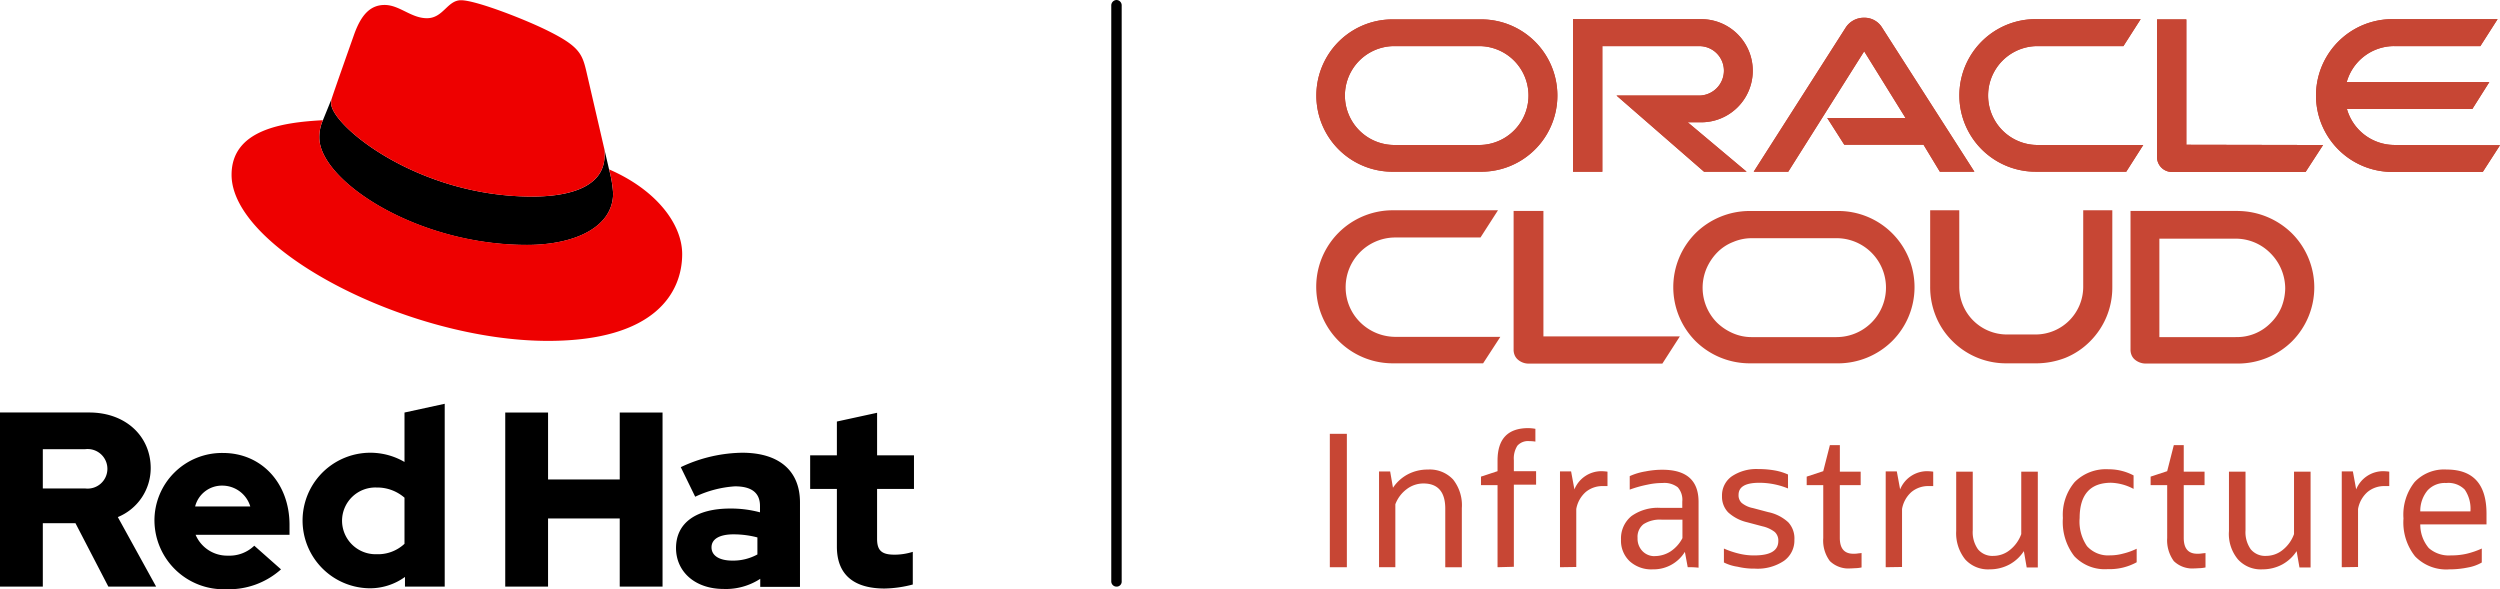 <svg xmlns="http://www.w3.org/2000/svg" xmlns:xlink="http://www.w3.org/1999/xlink" width="275.543" height="64.943" viewBox="0 0 275.543 64.943"><defs><clipPath id="a"><rect width="275.543" height="64.943" fill="none"/></clipPath></defs><g clip-path="url(#a)"><path d="M470.374,64.656a.579.579,0,0,1-.574-.574V.6a.6.6,0,0,1,.574-.6.585.585,0,0,1,.574.6V64.056a.554.554,0,0,1-.574.6" transform="translate(-347.319)"/><path d="M166.363,47.118a3.4,3.4,0,0,1,.078.886c0,3.885-4.719,4.562-7.978,4.562-12.7,0-22.16-7.873-22.16-10.272a1.6,1.6,0,0,1,.052-.5l-.965,2.372a4.571,4.571,0,0,0-.391,1.9c0,4.719,10.689,11.862,22.89,11.836,5.4,0,9.49-2.034,9.49-5.683a13.143,13.143,0,0,0-.443-2.633Z" transform="translate(-99.804 -30.902)"/><path d="M131.036,21.739c3.259,0,7.978-.678,7.978-4.562a3.306,3.306,0,0,0-.078-.886L136.98,7.843c-.443-1.851-.834-2.685-4.119-4.328C130.332,2.238,124.831.1,123.189.1c-1.512,0-1.955,1.981-3.754,1.981-1.747,0-3.024-1.46-4.667-1.46-1.564,0-2.581,1.069-3.363,3.259,0,0-2.19,6.179-2.477,7.091a1.689,1.689,0,0,0-.052.5c0,2.4,9.464,10.272,22.16,10.272m8.473-3a13.447,13.447,0,0,1,.443,2.633c0,3.65-4.093,5.683-9.49,5.683-12.2,0-22.89-7.117-22.89-11.836a4.572,4.572,0,0,1,.391-1.9c-4.38.235-10.063,1.017-10.063,6.022,0,8.212,19.475,18.3,34.883,18.3,11.81,0,14.782-5.345,14.782-9.568,0-3.311-2.868-7.091-8.056-9.333" transform="translate(-72.377 -0.074)" fill="#e00"/><path d="M92.239,186.447c0,3.1,1.877,4.615,5.266,4.615a12.913,12.913,0,0,0,3.1-.443v-3.6a6.714,6.714,0,0,1-2.007.313c-1.408,0-1.929-.443-1.929-1.747v-5.5h4.067v-3.7H96.671v-4.693l-4.432.965v3.728H89.293v3.7h2.946Zm-13.818.078c0-.965.965-1.434,2.425-1.434a10.387,10.387,0,0,1,2.633.339v1.877a5.566,5.566,0,0,1-2.764.678c-1.434,0-2.294-.547-2.294-1.46m1.356,4.588a6.958,6.958,0,0,0,4.015-1.121v.886h4.38v-9.307c0-3.546-2.372-5.475-6.361-5.475a16.239,16.239,0,0,0-6.778,1.59l1.59,3.259A12,12,0,0,1,81,179.8c1.825,0,2.764.7,2.764,2.164v.7a12.333,12.333,0,0,0-3.285-.417c-3.728,0-5.97,1.564-5.97,4.354,0,2.555,2.034,4.51,5.266,4.51m-24.089-.261h4.719v-7.508h7.9v7.508h4.719V171.665H68.306v7.378h-7.9v-7.378H55.687ZM37.7,183.605a3.67,3.67,0,0,1,3.806-3.676,4.59,4.59,0,0,1,3.076,1.121v5.084a4.277,4.277,0,0,1-3.076,1.147,3.7,3.7,0,0,1-3.806-3.676m6.935,7.248h4.38V170.7l-4.432.965v5.449a7.47,7.47,0,1,0-3.832,13.922,6.579,6.579,0,0,0,3.885-1.251Zm-20.1-11.132a3.223,3.223,0,0,1,3.05,2.294H21.508a3.042,3.042,0,0,1,3.024-2.294m-7.508,3.911a7.62,7.62,0,0,0,7.9,7.508,8.623,8.623,0,0,0,6.048-2.19l-2.946-2.607a3.932,3.932,0,0,1-2.894,1.095,3.776,3.776,0,0,1-3.572-2.294h10.35v-1.095c0-4.615-3.1-7.926-7.326-7.926a7.44,7.44,0,0,0-7.561,7.508m-7.639-7.926a2.181,2.181,0,1,1,0,4.328H4.719v-4.328ZM0,190.853H4.719v-6.987h3.6l3.624,6.987h5.266l-4.223-7.665a5.832,5.832,0,0,0,3.624-5.4c0-3.467-2.711-6.127-6.778-6.127H0Z" transform="translate(0 -126.197)"/><path d="M612.813,18.554h8.629L616.88,11.2l-8.369,13.27h-3.806L614.873,8.543A2.378,2.378,0,0,1,616.854,7.5a2.276,2.276,0,0,1,1.955,1.017l10.22,15.955h-3.806l-1.8-2.972H614.69ZM652.389,21.5V7.682h-3.233v15.2A1.647,1.647,0,0,0,650.8,24.5h14.73l1.929-2.972L652.389,21.5m-53.471-2.477a5.683,5.683,0,0,0,0-11.367h-14.13V24.472h3.233V10.629h10.689a2.709,2.709,0,0,1,2.711,2.711,2.749,2.749,0,0,1-2.711,2.737h-9.125l9.646,8.395h4.693l-6.492-5.449h1.486m-34.023,5.449h9.777a8.395,8.395,0,1,0,0-16.79h-9.777a8.395,8.395,0,1,0,0,16.79m9.542-2.946H565.1a5.449,5.449,0,0,1,0-10.9h9.333a5.449,5.449,0,1,1,0,10.9m61.371,2.946h9.959l1.877-2.946H635.99a5.449,5.449,0,0,1,0-10.9h9.464l1.9-2.972h-11.6a8.408,8.408,0,1,0,.052,16.816m39.523-2.946a5.459,5.459,0,0,1-5.24-3.963h13.818l1.877-2.972H670.065a5.435,5.435,0,0,1,5.24-3.963h9.49l1.9-2.972H675.1a8.421,8.421,0,0,0,0,16.842h9.959l1.9-2.946-11.628-.026" transform="translate(-411.416 -5.545)" fill="#c74634"/><path d="M612.813,18.554h8.629L616.88,11.2l-8.369,13.27h-3.806L614.873,8.543A2.378,2.378,0,0,1,616.854,7.5a2.276,2.276,0,0,1,1.955,1.017l10.22,15.955h-3.806l-1.8-2.972H614.69ZM652.389,21.5V7.682h-3.233v15.2A1.647,1.647,0,0,0,650.8,24.5h14.73l1.929-2.972L652.389,21.5m-53.471-2.477a5.683,5.683,0,0,0,0-11.367h-14.13V24.472h3.233V10.629h10.689a2.709,2.709,0,0,1,2.711,2.711,2.749,2.749,0,0,1-2.711,2.737h-9.125l9.646,8.395h4.693l-6.492-5.449h1.486m-34.023,5.449h9.777a8.395,8.395,0,1,0,0-16.79h-9.777a8.395,8.395,0,1,0,0,16.79m9.542-2.946H565.1a5.449,5.449,0,0,1,0-10.9h9.333a5.449,5.449,0,1,1,0,10.9m61.371,2.946h9.959l1.877-2.946H635.99a5.449,5.449,0,0,1,0-10.9h9.464l1.9-2.972h-11.6a8.408,8.408,0,1,0,.052,16.816m39.523-2.946a5.459,5.459,0,0,1-5.24-3.963h13.818l1.877-2.972H670.065a5.435,5.435,0,0,1,5.24-3.963h9.49l1.9-2.972H675.1a8.421,8.421,0,0,0,0,16.842h9.959l1.9-2.946-11.628-.026" transform="translate(-411.416 -5.545)" fill="#c74634"/><rect width="1.877" height="14.704" transform="translate(146.57 47.814)" fill="#c74634"/><path d="M583,209.267V198.709h1.225l.313,1.8a4.465,4.465,0,0,1,1.643-1.486,4.682,4.682,0,0,1,2.19-.521,3.52,3.52,0,0,1,2.79,1.095,4.569,4.569,0,0,1,.965,3.155v6.518H590.3V202.8c0-1.825-.808-2.764-2.4-2.764a3.049,3.049,0,0,0-1.851.626,3.685,3.685,0,0,0-1.251,1.669v6.935Z" transform="translate(-431.007 -146.749)" fill="#c74634"/><path d="M627.925,196.33v-9.047H626.1v-.939l1.825-.6v-1.173c0-2.372,1.121-3.572,3.389-3.572a4.406,4.406,0,0,1,.782.078v1.408a3.84,3.84,0,0,0-.652-.052,1.573,1.573,0,0,0-1.33.5,2.593,2.593,0,0,0-.391,1.59v1.225h2.451v1.486h-2.451v9.047Z" transform="translate(-462.87 -133.812)" fill="#c74634"/><path d="M659.5,209.785V199.226h1.225l.365,1.981a3.212,3.212,0,0,1,2.946-2.007,5.551,5.551,0,0,1,.7.052v1.59h-.469a2.883,2.883,0,0,0-1.929.652,3.241,3.241,0,0,0-1.043,1.877v6.387Z" transform="translate(-487.563 -147.267)" fill="#c74634"/><path d="M692.652,209.341l-.313-1.695a4.045,4.045,0,0,1-3.52,1.929,3.546,3.546,0,0,1-2.555-.886,3.106,3.106,0,0,1-.965-2.4,3.179,3.179,0,0,1,1.147-2.581,5.019,5.019,0,0,1,3.181-.912h2.425v-.678a2.077,2.077,0,0,0-.5-1.59,2.439,2.439,0,0,0-1.695-.469,7.538,7.538,0,0,0-1.642.182,12.626,12.626,0,0,0-1.955.548V199.3a6.851,6.851,0,0,1,1.747-.521,9.46,9.46,0,0,1,1.851-.182c2.659,0,3.989,1.173,3.989,3.546v7.248a9.031,9.031,0,0,0-1.2-.052m-3.624-1.225a3.256,3.256,0,0,0,1.747-.521,3.939,3.939,0,0,0,1.3-1.46V204.1H689.81a3.342,3.342,0,0,0-2.034.5,1.766,1.766,0,0,0-.652,1.512,1.973,1.973,0,0,0,.521,1.434,1.825,1.825,0,0,0,1.382.574" transform="translate(-506.636 -146.823)" fill="#c74634"/><path d="M728.209,208.6V207.06a9.488,9.488,0,0,0,1.721.574,6.751,6.751,0,0,0,1.642.183c1.747,0,2.633-.521,2.633-1.59a1.277,1.277,0,0,0-.391-.991,3.462,3.462,0,0,0-1.356-.626l-1.669-.443a4.7,4.7,0,0,1-2.112-1.095,2.481,2.481,0,0,1-.678-1.8,2.565,2.565,0,0,1,1.069-2.164,4.853,4.853,0,0,1,2.92-.808,10.214,10.214,0,0,1,1.851.156,6.208,6.208,0,0,1,1.434.443v1.538a8.4,8.4,0,0,0-3.155-.626c-1.538,0-2.294.443-2.294,1.33a1.14,1.14,0,0,0,.339.886,2.8,2.8,0,0,0,1.251.574l1.669.443a4.632,4.632,0,0,1,2.216,1.121,2.607,2.607,0,0,1,.678,1.929,2.75,2.75,0,0,1-1.147,2.32,5.214,5.214,0,0,1-3.207.86,7.747,7.747,0,0,1-1.9-.209,4.91,4.91,0,0,1-1.512-.469" transform="translate(-538.204 -146.601)" fill="#c74634"/><path d="M765.625,198.446v-5.84H763.8v-.939l1.825-.6.73-2.868h1.1v2.92h2.294v1.486H767.45v5.814c0,1.173.5,1.747,1.486,1.747a2.832,2.832,0,0,0,.469-.026c.156-.026.287-.026.443-.052v1.59a4.324,4.324,0,0,1-.573.078c-.182,0-.391.026-.626.026a2.928,2.928,0,0,1-2.294-.808,3.754,3.754,0,0,1-.73-2.529" transform="translate(-564.671 -139.135)" fill="#c74634"/><path d="M797.2,209.785V199.226h1.225l.365,1.981a3.212,3.212,0,0,1,2.946-2.007,5.551,5.551,0,0,1,.7.052v1.59h-.469a2.883,2.883,0,0,0-1.929.652A3.241,3.241,0,0,0,799,203.371v6.387Z" transform="translate(-589.363 -147.267)" fill="#c74634"/><path d="M827,205.918V199.4h1.825v6.466a3.257,3.257,0,0,0,.574,2.086,2.052,2.052,0,0,0,1.721.73,2.886,2.886,0,0,0,1.8-.652,3.919,3.919,0,0,0,1.251-1.747V199.4h1.825v10.559h-1.225l-.313-1.8a4.394,4.394,0,0,1-1.616,1.486,4.548,4.548,0,0,1-2.138.521,3.387,3.387,0,0,1-2.711-1.095,4.619,4.619,0,0,1-.991-3.155" transform="translate(-611.394 -147.415)" fill="#c74634"/><path d="M880.234,207.16v1.486a6.175,6.175,0,0,1-3.181.756,4.61,4.61,0,0,1-3.7-1.434,6.164,6.164,0,0,1-1.251-4.2,5.582,5.582,0,0,1,1.3-3.963,4.855,4.855,0,0,1,3.728-1.408,5.857,5.857,0,0,1,2.763.678v1.486a5.638,5.638,0,0,0-2.477-.678c-2.294,0-3.467,1.3-3.467,3.885a4.8,4.8,0,0,0,.808,3.1,3.125,3.125,0,0,0,2.529,1.017,5.356,5.356,0,0,0,1.408-.182,7.335,7.335,0,0,0,1.538-.547" transform="translate(-644.736 -146.675)" fill="#c74634"/><path d="M911.025,198.446v-5.84H909.2v-.939l1.825-.6.73-2.868h1.095v2.92h2.294v1.486H912.85v5.814c0,1.173.5,1.747,1.486,1.747a2.833,2.833,0,0,0,.469-.026c.156-.026.287-.026.443-.052v1.59a4.325,4.325,0,0,1-.574.078c-.182,0-.391.026-.626.026a2.928,2.928,0,0,1-2.294-.808,3.9,3.9,0,0,1-.73-2.529" transform="translate(-672.164 -139.135)" fill="#c74634"/><path d="M942.3,205.918V199.4h1.825v6.466a3.257,3.257,0,0,0,.574,2.086,2.052,2.052,0,0,0,1.721.73,2.886,2.886,0,0,0,1.8-.652,3.92,3.92,0,0,0,1.251-1.747V199.4h1.825v10.559h-1.225l-.313-1.8a4.394,4.394,0,0,1-1.616,1.486,4.548,4.548,0,0,1-2.138.521,3.387,3.387,0,0,1-2.711-1.095,4.373,4.373,0,0,1-.991-3.155" transform="translate(-696.63 -147.415)" fill="#c74634"/><path d="M990,209.785V199.226h1.225l.365,1.981a3.212,3.212,0,0,1,2.946-2.007,5.551,5.551,0,0,1,.7.052v1.59h-.469a2.883,2.883,0,0,0-1.929.652,3.241,3.241,0,0,0-1.043,1.877v6.387Z" transform="translate(-731.898 -147.267)" fill="#c74634"/><path d="M1024.729,208.746a4.606,4.606,0,0,1-1.512.547,10.01,10.01,0,0,1-2.06.209,4.783,4.783,0,0,1-3.78-1.434,6.008,6.008,0,0,1-1.278-4.171,5.778,5.778,0,0,1,1.225-4.015,4.461,4.461,0,0,1,3.52-1.382c2.946,0,4.406,1.616,4.406,4.875v1.173h-7.3a3.989,3.989,0,0,0,.939,2.607,3.35,3.35,0,0,0,2.451.808,7.41,7.41,0,0,0,1.721-.182,9.056,9.056,0,0,0,1.669-.574Zm-3.911-8.76a2.58,2.58,0,0,0-2.06.808,3.539,3.539,0,0,0-.808,2.32h5.527a3.722,3.722,0,0,0-.626-2.4,2.515,2.515,0,0,0-2.034-.73" transform="translate(-751.194 -146.749)" fill="#c74634"/><path d="M564.847,105.768h9.959l1.9-2.92h-11.68a5.531,5.531,0,0,1-3.806-1.642,5.4,5.4,0,0,1-1.564-3.832,5.475,5.475,0,0,1,5.371-5.475h9.49l1.929-3h-11.6a8.434,8.434,0,1,0,0,16.868m16.607-2.894v-13.9h-3.285V104.23a1.529,1.529,0,0,0,.1.6,1.3,1.3,0,0,0,.339.5,1.8,1.8,0,0,0,1.173.469h14.782l1.929-3H581.454Z" transform="translate(-411.342 -65.723)" fill="#c74634"/><path d="M912.275,103.1h-8.395V92.25h8.395a5.361,5.361,0,0,1,3.859,1.616,5.514,5.514,0,0,1,1.616,3.858,5.831,5.831,0,0,1-.417,2.086,5.36,5.36,0,0,1-1.2,1.747,5.194,5.194,0,0,1-3.859,1.538m.287-13.9H900.7v15.251a1.529,1.529,0,0,0,.1.6,1.3,1.3,0,0,0,.339.5,1.869,1.869,0,0,0,1.2.469h10.22a8.5,8.5,0,0,0,5.944-2.451,8.434,8.434,0,0,0,0-11.888,8.587,8.587,0,0,0-5.944-2.477" transform="translate(-665.88 -65.945)" fill="#c74634"/><path d="M725.389,103.1h-9.307a5.141,5.141,0,0,1-2.086-.417,5.836,5.836,0,0,1-1.773-1.173,5.459,5.459,0,0,1-1.173-5.944,5.836,5.836,0,0,1,1.173-1.773A5.015,5.015,0,0,1,714,92.615a5.229,5.229,0,0,1,2.086-.417h9.307a5.449,5.449,0,1,1,0,10.9m-9.594,2.894h9.777a8.5,8.5,0,0,0,5.944-2.451A8.395,8.395,0,0,0,725.571,89.2h-9.777a8.5,8.5,0,0,0-5.944,2.451,8.434,8.434,0,0,0,0,11.888,8.5,8.5,0,0,0,5.944,2.451" transform="translate(-522.975 -65.945)" fill="#c74634"/><path d="M827.68,105.768h-3.285a8.348,8.348,0,0,1-5.944-2.451,8.132,8.132,0,0,1-1.825-2.737A8.463,8.463,0,0,1,816,97.373V88.9h3.207v8.5a5.253,5.253,0,0,0,5.188,5.188h3.285a5.253,5.253,0,0,0,5.188-5.188V88.9h3.207v8.5a8.348,8.348,0,0,1-2.451,5.944,8.132,8.132,0,0,1-2.737,1.825,8.971,8.971,0,0,1-3.207.6" transform="translate(-603.262 -65.723)" fill="#c74634"/></g></svg>
